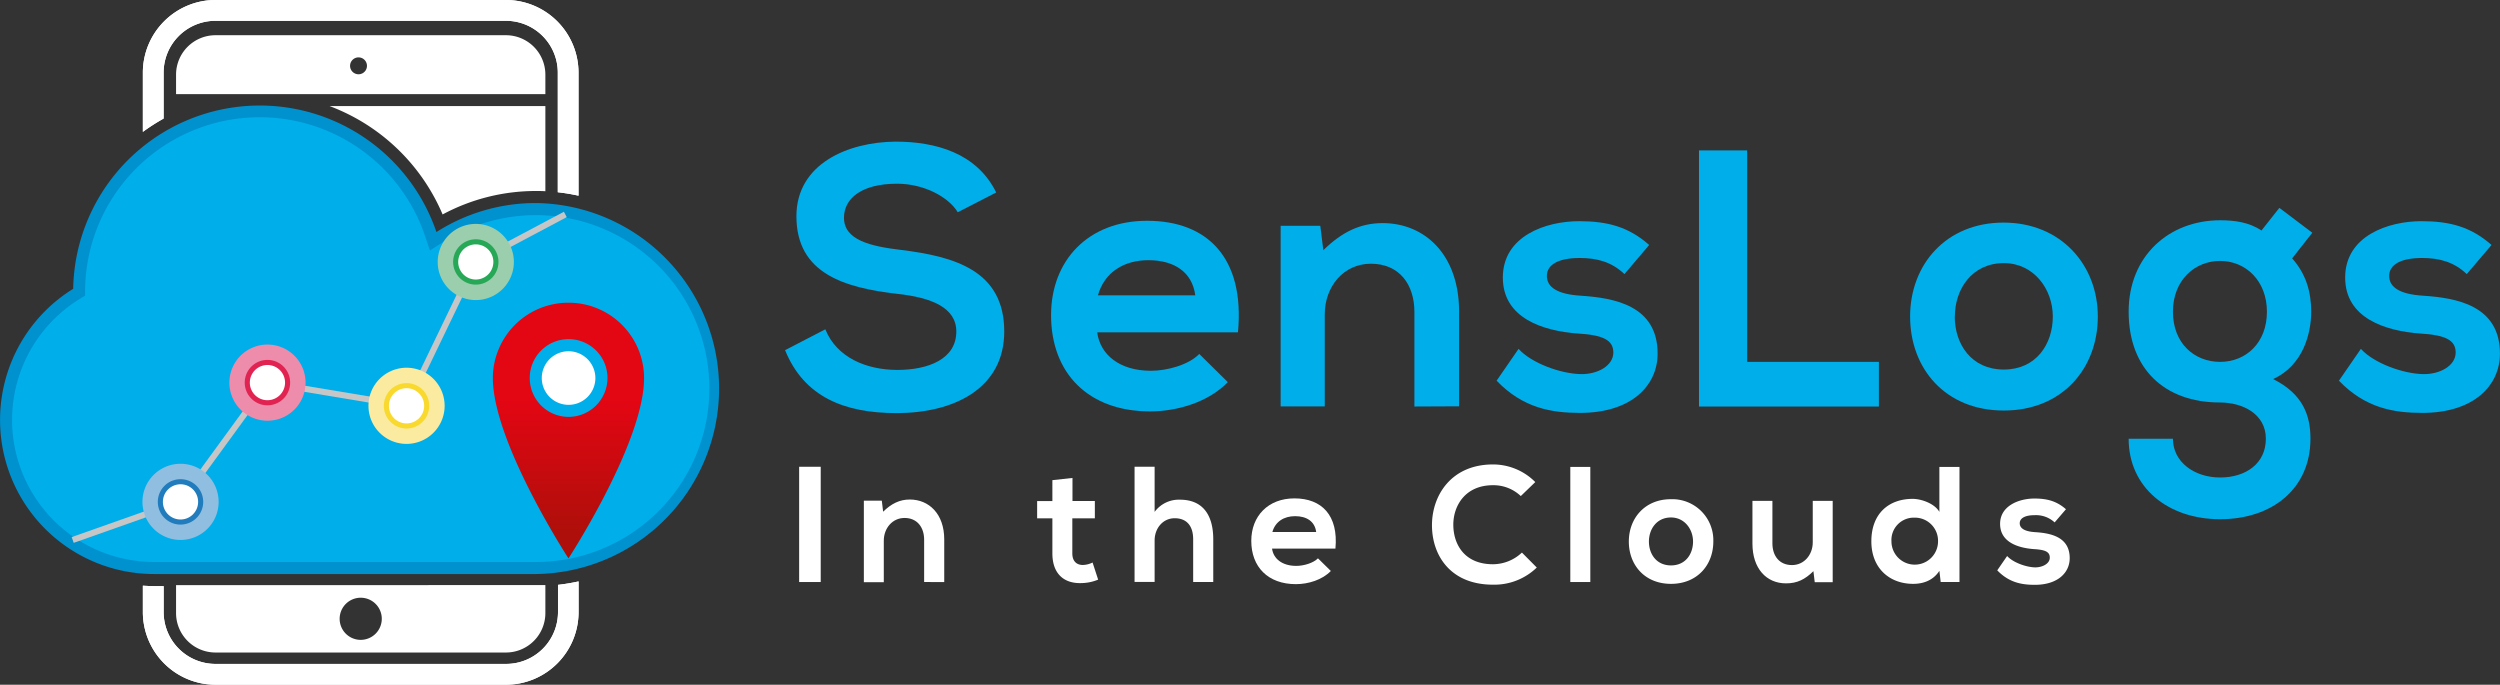 <svg xmlns="http://www.w3.org/2000/svg" xmlns:xlink="http://www.w3.org/1999/xlink" viewBox="0 0 819.9 224.56"><rect x="0" y="0" width="819.9" height="224.56" fill="#333333" stroke="none"/><defs><style>.cls-1,.cls-10,.cls-12,.cls-6,.cls-8{fill:#fff;}.cls-2{fill:#00aeea;}.cls-3{fill:#0091cf;}.cls-4{fill:none;stroke:#c6c6c6;stroke-width:2px;}.cls-5{fill:#90bee0;}.cls-6{stroke:#217cbd;}.cls-10,.cls-12,.cls-6,.cls-8{stroke-width:1.67px;}.cls-7{fill:#ee8cab;}.cls-8{stroke:#e02351;}.cls-9{fill:#faeba0;}.cls-10{stroke:#f9d92d;}.cls-11{fill:#9bceac;}.cls-12{stroke:#27a857;}.cls-13{fill:url(#linear-gradient);}</style><linearGradient id="linear-gradient" x1="186.43" y1="183.09" x2="186.43" y2="99.28" gradientUnits="userSpaceOnUse"><stop offset="0.1" stop-color="#ae0f0a"/><stop offset="0.62" stop-color="#e30613"/></linearGradient></defs><g id="Calque_2" data-name="Calque 2"><g id="Ebene_1" data-name="Ebene 1"><path class="cls-1" d="M262.09,190.88v-37.8h7.07v37.8Z"/><path class="cls-1" d="M303.08,190.88V177c0-4-2.22-7.13-6.43-7.13-4,0-6.8,3.4-6.8,7.45v13.61h-6.54V164.2h5.89l.43,3.62c2.7-2.64,5.4-4,8.75-4,6.26,0,11.29,4.69,11.29,13.07v14Z"/><path class="cls-1" d="M351.73,156.75v7.56h7.34V170h-7.39v11.5c0,2.54,1.4,3.79,3.45,3.79a7.61,7.61,0,0,0,3.19-.81l1.83,5.61a14.73,14.73,0,0,1-5.45,1.14c-5.78.21-9.56-3.08-9.56-9.73V170h-5v-5.67h5v-6.86Z"/><path class="cls-1" d="M378.67,153.08v14.8a9.85,9.85,0,0,1,8.32-4c7.56,0,10.91,5.13,10.91,13v14h-6.59v-14c0-4.87-2.54-6.92-6.05-6.92-3.88,0-6.59,3.3-6.59,7.29v13.61h-6.58v-37.8Z"/><path class="cls-1" d="M417.18,179.92c.43,3.29,3.29,5.67,7.94,5.67,2.42,0,5.61-.92,7.12-2.48l4.22,4.15c-2.81,2.92-7.4,4.32-11.45,4.32-9.18,0-14.64-5.67-14.64-14.2,0-8.1,5.51-13.93,14.15-13.93,8.91,0,14.47,5.51,13.45,16.47Zm14.47-5.45c-.43-3.46-3.13-5.19-6.91-5.19-3.57,0-6.48,1.73-7.45,5.19Z"/><path class="cls-1" d="M504,186.13a20,20,0,0,1-14.37,5.62c-14,0-20-9.67-20-19.5s6.37-19.93,20-19.93a19.53,19.53,0,0,1,13.88,5.78l-4.75,4.59a13,13,0,0,0-9.13-3.56c-9.13,0-13.07,6.8-13,13.12s3.67,12.8,13,12.8a13.92,13.92,0,0,0,9.5-3.83Z"/><path class="cls-1" d="M521.56,153.13v37.75H515V153.13Z"/><path class="cls-1" d="M561.9,177.6c0,7.67-5.24,13.88-13.88,13.88s-13.83-6.21-13.83-13.88,5.3-13.88,13.77-13.88A13.46,13.46,0,0,1,561.9,177.6Zm-21.12,0c0,4.05,2.43,7.83,7.24,7.83s7.23-3.78,7.23-7.83-2.8-7.89-7.23-7.89C543.27,169.71,540.78,173.6,540.78,177.6Z"/><path class="cls-1" d="M581.28,164.26v13.93c0,4.05,2.22,7.13,6.43,7.13,4,0,6.8-3.4,6.8-7.45V164.26h6.54v26.68h-5.89l-.43-3.62c-2.76,2.7-5.29,4-9,4-6.37,0-11-4.8-11-13.06v-14Z"/><path class="cls-1" d="M642.63,153.13v37.75h-6.16l-.43-3.67c-2.06,3.19-5.35,4.27-8.59,4.27-7.83,0-13.72-5.19-13.72-13.94,0-9.18,5.78-13.93,13.56-13.93,2.81,0,7.18,1.51,8.75,4.27V153.13Zm-22.31,24.41a7.64,7.64,0,1,0,15.28,0,7.59,7.59,0,0,0-7.72-7.77A7.34,7.34,0,0,0,620.32,177.54Z"/><path class="cls-1" d="M673.84,171.33a9,9,0,0,0-6.59-2.37c-3.13,0-4.86,1-4.86,2.64s1.56,2.7,5,2.92c5,.32,11.39,1.46,11.39,8.53,0,4.7-3.83,8.75-11.45,8.75-4.21,0-8.42-.7-12.31-4.75l3.24-4.7c1.89,2.11,6.21,3.67,9.18,3.73,2.48,0,4.81-1.25,4.81-3.19s-1.52-2.59-5.3-2.81c-5-.38-11-2.21-11-8.26s6.37-8.32,11.23-8.32c4.16,0,7.29.81,10.37,3.51Z"/><path class="cls-2" d="M314.11,69.61c-2.88-4.8-10.8-9.36-19.92-9.36-11.76,0-17.4,4.92-17.4,11.16,0,7.32,8.64,9.36,18.72,10.56,17.52,2.16,33.84,6.72,33.84,26.76,0,18.71-16.56,26.75-35.28,26.75-17.16,0-30.36-5.28-36.6-20.64l13.2-6.84c3.72,9.24,13.44,13.32,23.64,13.32,10,0,19.32-3.48,19.32-12.59,0-7.92-8.28-11.17-19.44-12.37-17.16-2-33-6.59-33-25.43,0-17.28,17-24.36,32.52-24.48,13.08,0,26.64,3.72,33,16.68Z"/><path class="cls-2" d="M359.83,109c1,7.32,7.32,12.6,17.64,12.6,5.4,0,12.48-2,15.84-5.52l9.36,9.24c-6.24,6.48-16.44,9.6-25.44,9.6-20.4,0-32.52-12.6-32.52-31.56,0-18,12.24-30.95,31.44-30.95C396,72.37,408.31,84.61,406,109ZM392,96.85c-1-7.68-7-11.52-15.36-11.52-7.92,0-14.4,3.84-16.56,11.52Z"/><path class="cls-2" d="M463.87,133.32v-31c0-9-4.92-15.83-14.28-15.83-9,0-15.12,7.56-15.12,16.56v30.23H420V74.05H433l1,8c6-5.88,12-8.88,19.44-8.88,13.92,0,25.08,10.44,25.08,29v31.08Z"/><path class="cls-2" d="M532.75,89.89c-4.2-4-9-5.28-14.64-5.28-7,0-10.8,2.16-10.8,5.88s3.48,6,11,6.48c11.16.72,25.32,3.23,25.32,19,0,10.44-8.52,19.44-25.44,19.44-9.36,0-18.72-1.56-27.36-10.56l7.2-10.44c4.2,4.68,13.8,8.16,20.4,8.28,5.52.12,10.68-2.76,10.68-7.08,0-4.08-3.36-5.76-11.76-6.24-11.16-.84-24.48-4.92-24.48-18.35,0-13.68,14.16-18.48,25-18.48,9.24,0,16.2,1.8,23,7.8Z"/><path class="cls-2" d="M573,49.33v69.35h43.2v14.64h-59v-84Z"/><path class="cls-2" d="M688,103.81c0,17-11.64,30.83-30.84,30.83s-30.72-13.8-30.72-30.83S638.23,73,657.07,73,688,86.89,688,103.81Zm-46.92,0c0,9,5.4,17.39,16.08,17.39s16.08-8.4,16.08-17.39S667,86.29,657.19,86.29C646.63,86.29,641.11,94.93,641.11,103.81Z"/><path class="cls-2" d="M747.54,68.17l10.8,8.16-6.6,8.4c4.56,5.16,6.24,11,6.24,17.51,0,7.32-2.76,17.64-12.48,22.08,9.84,4.92,12.24,12,12.24,19.56,0,16.32-12.48,26.4-29.63,26.4s-30-10.44-30-26.4h14.52c0,7.68,7.08,12.72,15.48,12.72s15-4.56,15-12.72-7.68-11.88-15-11.88c-18.48,0-30-11.28-30-29.76s13.44-30,30-30c4.68,0,9.47.6,13.56,3.36Zm-34.91,34.07c0,10.32,7,16.44,15.48,16.44s15.35-6.24,15.35-16.44-7-16.67-15.35-16.67S712.63,91.93,712.63,102.24Z"/><path class="cls-2" d="M809,89.89c-4.2-4-9-5.28-14.64-5.28-7,0-10.8,2.16-10.8,5.88s3.48,6,11,6.48c11.16.72,25.32,3.23,25.32,19,0,10.44-8.52,19.44-25.44,19.44-9.36,0-18.72-1.56-27.36-10.56l7.2-10.44c4.2,4.68,13.8,8.16,20.4,8.28,5.52.12,10.68-2.76,10.68-7.08,0-4.08-3.36-5.76-11.76-6.24-11.16-.84-24.48-4.92-24.48-18.35,0-13.68,14.16-18.48,25-18.48,9.24,0,16.2,1.8,23,7.8Z"/><path class="cls-3" d="M175.77,66.59a60.52,60.52,0,0,0-32.64,9.51A61.2,61.2,0,0,0,24,94.72a50.54,50.54,0,0,0,26.55,93.54H175.77a60.84,60.84,0,0,0,0-121.67Z"/><path class="cls-2" d="M50.54,184.31A46.59,46.59,0,0,1,26.07,98.08l1.84-1.14,0-2.15A57.25,57.25,0,0,1,139.39,77.37L141,82.14l4.24-2.71a56.88,56.88,0,1,1,30.52,104.88Z"/><path class="cls-1" d="M145.16,70.33a64.62,64.62,0,0,1,30.61-7.69c1,0,2.07,0,3.09.08V34.79H108.09A65.17,65.17,0,0,1,145.16,70.33Z"/><path class="cls-1" d="M53.66,38.88V23.82a17,17,0,0,1,17-17h95.27a17,17,0,0,1,17,17V63.05a63,63,0,0,1,6.8,1.13V23.82A23.84,23.84,0,0,0,165.94,0H70.67A23.85,23.85,0,0,0,46.85,23.82V43.25A66.23,66.23,0,0,1,53.66,38.88Z"/><path class="cls-1" d="M53.66,38.88V23.82a17,17,0,0,1,17-17h95.27a17,17,0,0,1,17,17V63.05a63,63,0,0,1,6.8,1.13V23.82A23.84,23.84,0,0,0,165.94,0H70.67A23.85,23.85,0,0,0,46.85,23.82V43.25A66.23,66.23,0,0,1,53.66,38.88Z"/><path class="cls-1" d="M183,191.81v8.93a17,17,0,0,1-17,17H70.67a17,17,0,0,1-17-17v-8.52H50.54c-1.24,0-2.47-.06-3.69-.14v8.66a23.85,23.85,0,0,0,23.82,23.82h95.27a23.84,23.84,0,0,0,23.81-23.82V190.68A65.59,65.59,0,0,1,183,191.81Z"/><path class="cls-1" d="M183,191.81v8.93a17,17,0,0,1-17,17H70.67a17,17,0,0,1-17-17v-8.52H50.54c-1.24,0-2.47-.06-3.69-.14v8.66a23.85,23.85,0,0,0,23.82,23.82h95.27a23.84,23.84,0,0,0,23.81-23.82V190.68A65.59,65.59,0,0,1,183,191.81Z"/><path class="cls-1" d="M165.94,11.55H70.67A12.94,12.94,0,0,0,57.74,24.47v6.4H178.86v-6.4A12.94,12.94,0,0,0,165.94,11.55ZM117.59,24.36a2.77,2.77,0,1,1,2.76-2.77A2.77,2.77,0,0,1,117.59,24.36Z"/><path class="cls-1" d="M57.74,191.91V201A12.94,12.94,0,0,0,70.67,214h95.27A12.94,12.94,0,0,0,178.86,201v-9.12Zm60.56,17.94a6.91,6.91,0,1,1,6.91-6.91A6.92,6.92,0,0,1,118.3,209.85Z"/><polyline id="Analytics_Line" data-name="Analytics Line" class="cls-4" points="185.4 70.33 156.04 85.92 133.33 133.08 87.72 125.47 59.21 164.59 23.84 177.09"/><path id="Blue_Dot_Bottom" data-name="Blue Dot Bottom" class="cls-5" d="M71.7,164.59A12.49,12.49,0,1,1,59.21,152.1,12.49,12.49,0,0,1,71.7,164.59Z"/><path id="Blue_Dot_Up" data-name="Blue Dot Up" class="cls-6" d="M65.81,164.59a6.61,6.61,0,1,1-6.6-6.6A6.6,6.6,0,0,1,65.81,164.59Z"/><path id="Red_Dot_Bottom" data-name="Red Dot Bottom" class="cls-7" d="M100.21,125.48A12.49,12.49,0,1,1,87.72,113,12.49,12.49,0,0,1,100.21,125.48Z"/><path id="Red_Dot_Up" data-name="Red Dot Up" class="cls-8" d="M94.32,125.48a6.61,6.61,0,1,1-6.6-6.61A6.6,6.6,0,0,1,94.32,125.48Z"/><path id="Yellow_Dot_Bottom" data-name="Yellow Dot Bottom" class="cls-9" d="M145.82,133.08a12.49,12.49,0,1,1-12.49-12.48A12.49,12.49,0,0,1,145.82,133.08Z"/><path id="Yellow_Dot_Up" data-name="Yellow Dot Up" class="cls-10" d="M139.94,133.08a6.61,6.61,0,1,1-6.61-6.6A6.61,6.61,0,0,1,139.94,133.08Z"/><path id="Green_Dot_Bottom" data-name="Green Dot Bottom" class="cls-11" d="M168.53,85.92A12.49,12.49,0,1,1,156,73.43,12.49,12.49,0,0,1,168.53,85.92Z"/><path id="Green_Dot_Up" data-name="Green Dot Up" class="cls-12" d="M162.64,85.92a6.6,6.6,0,1,1-6.6-6.61A6.59,6.59,0,0,1,162.64,85.92Z"/><path class="cls-13" d="M186.48,99.28h-.09A24.75,24.75,0,0,0,161.64,124c0,21,24.75,59.06,24.75,59.06h.09s24.75-38,24.75-59.06A24.75,24.75,0,0,0,186.48,99.28Zm0,37.44A12.75,12.75,0,1,1,199.23,124,12.78,12.78,0,0,1,186.44,136.72Z"/><path class="cls-1" d="M186.44,115.19a8.79,8.79,0,1,0,8.82,8.79A8.82,8.82,0,0,0,186.44,115.19Z"/></g></g></svg>